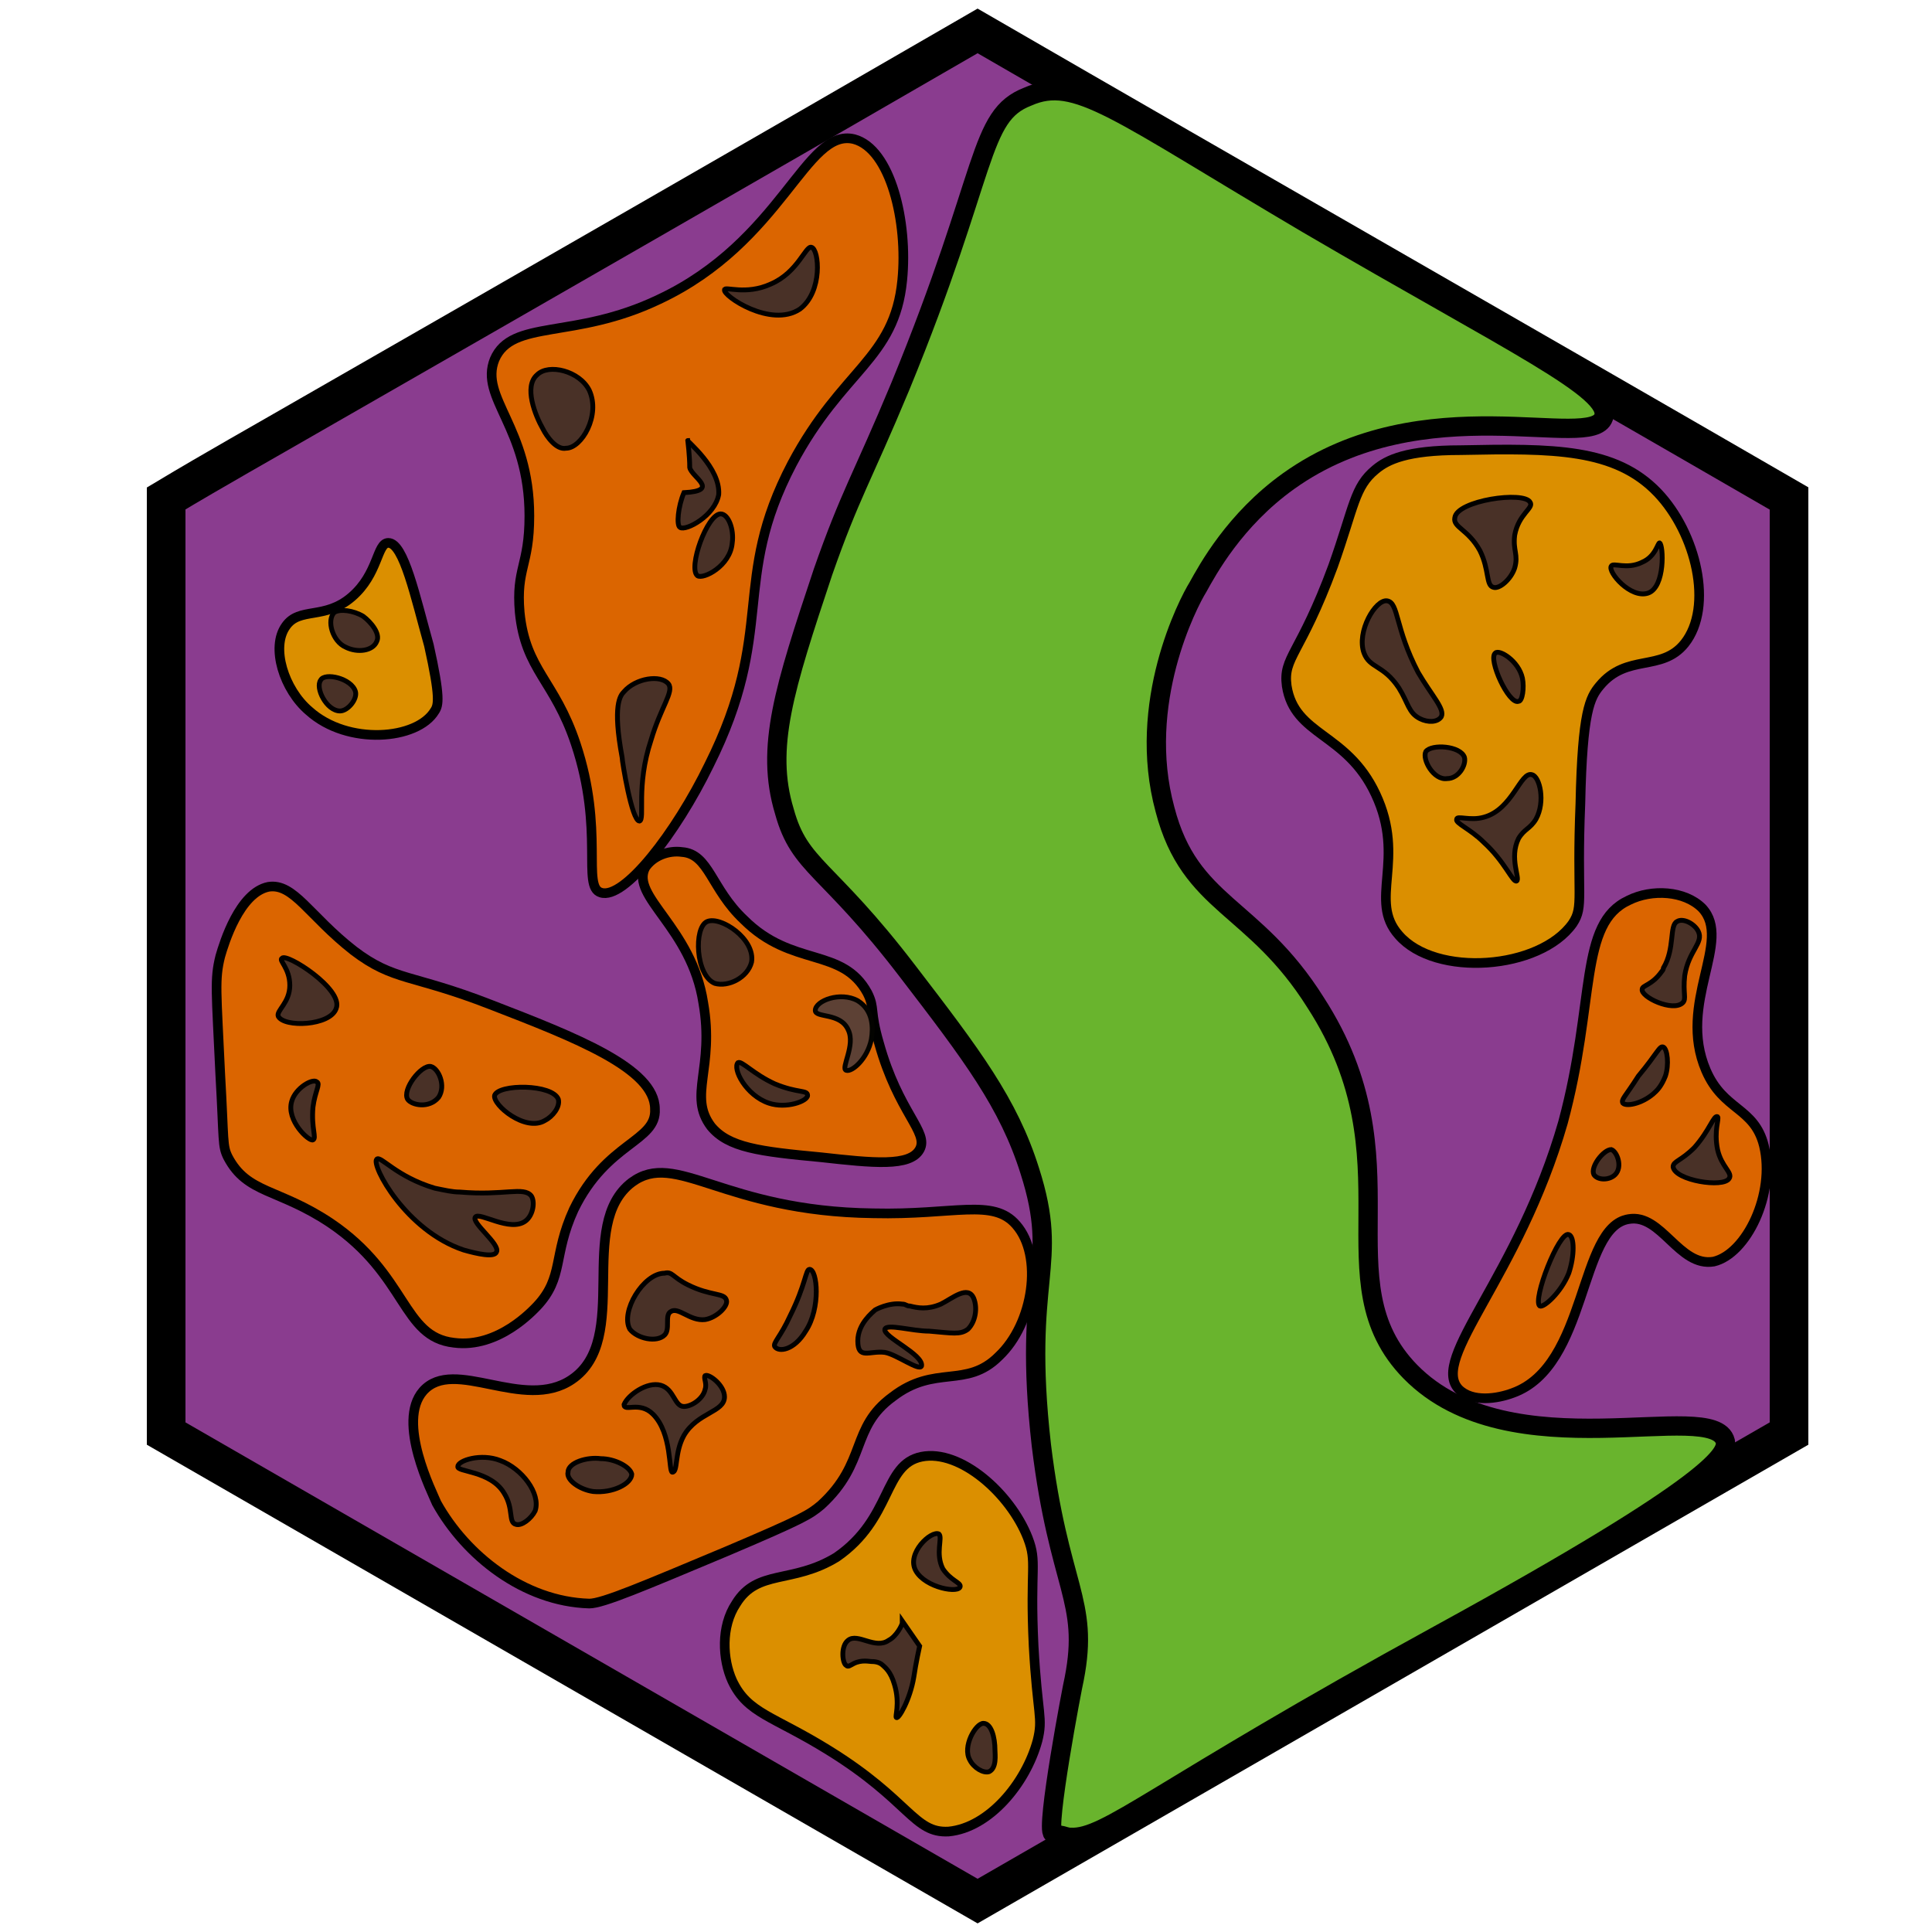 <?xml version="1.0" encoding="utf-8"?><!-- Generator: Adobe Illustrator 26.0.3, SVG Export Plug-In . SVG Version: 6.00 Build 0)  --><svg version="1.1" id="Ebene_2_00000020371425143906055610000010711333585448278916_"	 xmlns="http://www.w3.org/2000/svg" xmlns:xlink="http://www.w3.org/1999/xlink" x="0px" y="0px" viewBox="0 0 100 100"	 style="enable-background:new 0 0 100 100;" xml:space="preserve"><style type="text/css">	.st0{fill:#8A3C8F;stroke:#000000;stroke-width:2;stroke-miterlimit:10;}	.st1{fill:#69B42D;stroke:#000000;stroke-miterlimit:10;}	.st2{fill:#DB6500;stroke:#000000;stroke-width:0.5;stroke-miterlimit:10;}	.st3{fill:#DB6500;stroke:#000000;stroke-width:0.5;stroke-miterlimit:10;}	.st4{fill:#DB8F00;stroke:#000000;stroke-width:0.5;stroke-miterlimit:10;}	.st5{fill:#493127;stroke:#000000;stroke-width:0.25;stroke-miterlimit:10;}	.st6{fill:#804122;stroke:#000000;stroke-width:0.75;stroke-miterlimit:10;}	.st7{fill:#493127;stroke:#000000;stroke-width:0.25;stroke-miterlimit:10;}	.st8{fill:#493127;stroke:#000000;stroke-width:0.25;stroke-miterlimit:10;}	.st9{fill:#5D4135;stroke:#030300;stroke-width:0.25;stroke-miterlimit:10;}</style><g id="Ebene_1_00000178169986029889010870000017977382286501971088_">	<path class="st0" d="M8.6,25.8c2.5-1.5,5-2.9,7.6-4.4c11.5-6.6,23-13.2,34.4-19.8c14,8.1,28,16.1,42,24.2l0,48.4l-42,24.2l-42-24.2		L8.6,25.8z"/></g><path class="st1" d="M40.6,42c0.8,2.9,2.2,2.8,6.4,8.3c3.3,4.3,5.2,6.8,6.3,10.3c1.6,5-0.4,5.4,0.6,14.2c0.9,7.4,2.5,8,1.7,12.1	c-0.1,0.4-1.5,7.8-1.1,8c0,0,0.4,0.1,0.4,0.1l0,0c0.1,0,0.3,0.1,0.5,0.1c1.9,0.1,4.3-2.4,19.1-10.5c14.6-8,14.9-9.4,14.8-10	c-0.6-2.3-11.1,1.7-16.3-3.6c-4.6-4.7,0.4-10.9-4.9-19.1c-3.2-5.1-6.5-5-7.8-10c-1.5-5.5,1.2-10.7,1.7-11.5c0.5-0.9,1.9-3.5,4.7-5.5	c7-5,15.7-1.5,16.3-3.3c0.5-1.4-4.7-3.8-15.3-10c-10-5.9-12-7.7-14.5-6.6C50.6,6,51.2,8.8,46.6,20c-2,4.8-2.6,5.6-4,9.6	C40.6,35.6,39.6,38.7,40.6,42z"/><path class="st2" d="M31.1,46.2c1.2,0.4,3.9-3.1,5.6-6.6c3.5-7,1.1-9.5,4.3-15.6c2.6-4.9,5.3-5.4,5.7-9.5c0.3-3-0.6-6.8-2.5-7.3	c-2.5-0.6-3.7,5.3-10.1,8.3c-4.4,2.1-7.6,1-8.5,3.1c-0.8,2,1.8,3.5,1.8,8.1c0,2.6-0.7,2.7-0.5,5c0.3,3,1.8,3.5,2.9,6.8	C31.3,43,30.1,45.9,31.1,46.2z"/><path class="st2" d="M36.8,58.3c-1.2-1.6,0.2-3-0.4-6.4c-0.6-3.9-3.8-5.5-3-7c0.4-0.6,1.2-0.9,1.9-0.8c1.4,0.1,1.5,1.9,3.2,3.5	c2.5,2.5,5.1,1.4,6.4,3.8c0.4,0.8,0.1,0.9,0.6,2.6c1,3.6,2.6,4.6,2.1,5.5c-0.5,0.9-2.4,0.7-5.1,0.4C39.3,59.6,37.7,59.4,36.8,58.3z"	/><path class="st3" d="M32.7,61.2c-2.9,2.2,0,8.1-3.1,10.2c-2.5,1.7-6.1-1.2-7.7,0.6c-1.4,1.6,0.5,5.3,0.7,5.8	c1.5,2.7,4.5,5.1,7.9,5.2c0.7,0,2.8-0.9,7.1-2.7c4-1.7,4.3-1.9,4.9-2.4c2.4-2.2,1.5-4,3.7-5.6c2.2-1.7,3.8-0.4,5.5-2.1	c1.8-1.7,2.3-5.2,0.9-6.8c-1.2-1.4-3.2-0.5-7.4-0.6C37.4,62.7,35,59.5,32.7,61.2z"/><path class="st4" d="M38.1,83c-0.8,1.2-0.7,2.9-0.2,4c0.8,1.7,2.1,1.8,5,3.6c4.2,2.6,4.4,4.3,6.2,4.2c2.1-0.2,4-2.5,4.6-4.7	c0.3-1.2,0-1.3-0.2-4.9c-0.2-4.1,0.2-4.3-0.3-5.6c-0.9-2.3-3.5-4.6-5.5-4.2c-2,0.4-1.5,3.2-4.4,5.2C41,82,39.2,81.2,38.1,83z"/><path class="st3" d="M75.5,71.9c-1.5-1.6,3.1-5.8,5.4-13.8c1.7-6.3,0.8-10.3,3.4-11.5c1.2-0.6,2.9-0.5,3.8,0.4	c1.6,1.7-1.3,4.9,0.2,8.4c0.9,2.1,2.5,1.9,3,3.9c0.6,2.5-0.9,5.6-2.6,6c-1.8,0.3-2.7-2.5-4.4-2.2c-2.6,0.4-2.1,7.6-6,9	C77.5,72.4,76.2,72.6,75.5,71.9z"/><path class="st4" d="M87.2,33.3c-1.2,1.5-3,0.5-4.4,2.2c-0.5,0.6-0.9,1.3-1,6.1c-0.2,4.8,0.2,5.3-0.4,6.2c-1.7,2.4-7.1,2.8-9,0.6	c-1.6-1.8,0.4-3.9-1.2-7.3c-1.5-3.2-4.2-3-4.6-5.6c-0.2-1.5,0.7-1.6,2.4-6.2c1.1-3.1,1.1-4.1,2.2-5c0.6-0.5,1.6-1,4.4-1	c4.8-0.1,8-0.1,10.2,2.2C87.8,27.6,88.7,31.4,87.2,33.3z"/><path class="st2" d="M33.9,57.4c0.1,1.7-2.5,1.7-4.2,5.2c-1.1,2.4-0.5,3.5-1.9,5c-0.2,0.2-2,2.2-4.3,1.9c-2.7-0.3-2.4-3.5-6.4-6.2	c-2.7-1.8-4.3-1.5-5.3-3.4c-0.3-0.6-0.2-0.8-0.4-4.3c-0.2-4.3-0.3-4.9,0-6.1c0.2-0.7,1-3.3,2.5-3.6c1.3-0.2,2.1,1.5,4.4,3.3	c2.1,1.6,3,1.2,7.1,2.8C29.8,53.7,33.9,55.3,33.9,57.4z"/><path class="st4" d="M20.1,28.1c-0.6,0-0.5,1.6-1.9,2.8c-1.4,1.2-2.7,0.5-3.4,1.5c-0.8,1.1-0.1,3.3,1.2,4.4c2,1.8,5.6,1.5,6.5,0	c0.2-0.3,0.3-0.7-0.3-3.4C21.5,30.9,20.9,28.1,20.1,28.1z"/><path class="st5" d="M115,66.5"/><path class="st6" d="M120.5,36.5"/><path class="st7" d="M71.8,31.1c-0.6-0.1-1.6,1.6-1.2,2.7c0.3,0.8,1,0.6,1.8,1.8c0.5,0.8,0.5,1.3,1.1,1.6c0.4,0.2,0.9,0.2,1.1-0.1	c0.2-0.4-0.5-1.1-1.2-2.3C72.2,32.5,72.4,31.2,71.8,31.1z"/><path class="st7" d="M77.3,30.4c-0.4-0.1-0.2-0.9-0.7-1.9c-0.6-1.1-1.4-1.2-1.3-1.7c0.1-0.9,3.6-1.4,3.9-0.8	c0.2,0.3-0.6,0.6-0.8,1.7c-0.1,0.8,0.2,1,0,1.7C78.2,30,77.6,30.5,77.3,30.4z"/><path class="st7" d="M83.4,29.3c-0.2,0.3,1,1.7,1.9,1.4c0.9-0.3,0.8-2.5,0.6-2.6c-0.1,0-0.2,0.7-0.9,1	C84.2,29.5,83.5,29.1,83.4,29.3z"/><path class="st7" d="M77.4,33.8c0.2-0.2,1.2,0.4,1.4,1.3c0.1,0.5,0,1.2-0.2,1.2C78.1,36.5,77,34.1,77.4,33.8z"/><path class="st7" d="M73.8,38.9c0.3-0.4,1.8-0.3,2,0.3c0.1,0.4-0.3,1.1-0.9,1.1C74.2,40.4,73.6,39.3,73.8,38.9z"/><path class="st7" d="M76.8,42.3c-0.7,0.2-1.4-0.1-1.4,0.1c-0.1,0.2,0.7,0.5,1.4,1.2c1.1,1,1.5,2.1,1.7,2c0.2-0.1-0.4-1.2,0.1-2.2	c0.3-0.5,0.6-0.5,0.9-1c0.5-0.9,0.2-2.2-0.2-2.3C78.7,39.9,78.3,41.9,76.8,42.3z"/><path class="st7" d="M79.7,67.6c0.2,0.1,1.1-0.7,1.5-1.7c0.3-0.9,0.3-1.9,0-2C80.7,63.7,79.3,67.3,79.7,67.6z"/><path class="st7" d="M82.5,60.8c0.2,0.3,0.8,0.3,1.1,0c0.4-0.4,0.1-1.2-0.2-1.3C83,59.5,82.3,60.4,82.5,60.8z"/><path class="st7" d="M84,57.1c0.2,0.2,1.1,0,1.7-0.6c0.1-0.1,0.3-0.3,0.5-0.8c0.2-0.6,0.1-1.4-0.1-1.5c-0.2-0.1-0.3,0.3-1.3,1.5	C84.1,56.8,83.9,56.9,84,57.1z"/><path class="st7" d="M87.1,51.9c-0.5,0.5-2.2-0.3-2.1-0.7c0-0.2,0.5-0.2,1-0.9c0,0,0.1-0.1,0.1-0.2c0.6-1,0.3-2.2,0.7-2.4	c0.3-0.2,0.9,0.1,1.1,0.5c0.3,0.6-0.5,1-0.7,2.3C87.1,51.4,87.3,51.7,87.1,51.9z"/><path class="st7" d="M88.9,57.8c0.1,0.1-0.2,0.7,0,1.7c0.2,0.9,0.8,1.2,0.6,1.5c-0.3,0.5-2.8,0.1-2.9-0.6c0-0.3,0.4-0.3,1.1-1	C88.5,58.5,88.7,57.7,88.9,57.8z"/><path class="st8" d="M19.5,60c0.2-0.2,1,0.9,3,1.5c0.5,0.1,0.9,0.2,1.3,0.2c2.3,0.2,3.3-0.3,3.7,0.2c0.2,0.3,0.1,1-0.3,1.3	c-0.8,0.6-2.4-0.5-2.6-0.2c-0.2,0.3,1.3,1.4,1.1,1.8c-0.1,0.3-1,0.1-1.7-0.1C21,63.7,19.2,60.3,19.5,60z"/><path class="st8" d="M25.6,56.7c0.2-0.6,3-0.6,3.3,0.2c0.1,0.4-0.3,0.9-0.7,1.1C27.2,58.6,25.5,57.2,25.6,56.7z"/><path class="st8" d="M22.3,55.2c-0.5-0.1-1.5,1.2-1.2,1.7c0.2,0.3,1.1,0.5,1.6-0.1C23.1,56.2,22.7,55.3,22.3,55.2z"/><path class="st8" d="M16.4,56c-0.2-0.2-1.1,0.3-1.3,1c-0.3,1,0.9,2.1,1.1,2c0.2-0.1-0.1-0.6,0-1.7C16.3,56.5,16.6,56.1,16.4,56z"/><path class="st8" d="M17.4,52.2c-0.3,0.9-2.7,1-3,0.4C14.3,52.3,15,51.9,15,51c0-0.9-0.6-1.3-0.4-1.4C14.8,49.3,17.8,51.2,17.4,52.2	z"/><path class="st7" d="M18.8,31.9c0.4,0.3,0.9,0.9,0.7,1.3c-0.2,0.5-1,0.6-1.6,0.3c-0.7-0.3-1-1.4-0.6-1.8	C17.6,31.5,18.3,31.6,18.8,31.9z"/><path class="st7" d="M16.6,35.2c-0.3,0.4,0.3,1.6,1,1.6c0.4,0,0.9-0.6,0.8-1C18.2,35.1,16.8,34.8,16.6,35.2z"/><path class="st7" d="M48.6,79.4c-0.4-0.2-1.7,1-1.2,1.9c0.5,0.9,2.3,1.2,2.3,0.8c0-0.2-0.5-0.3-0.9-0.9	C48.4,80.4,48.8,79.6,48.6,79.4z"/><path class="st7" d="M50.9,89.2c-0.4,0-1.1,1.2-0.7,1.9c0.2,0.4,0.7,0.7,1,0.6c0.4-0.2,0.3-0.9,0.3-1.1	C51.5,89.9,51.3,89.2,50.9,89.2z"/><path class="st7" d="M46.4,88.9c-0.1,0,0.2-0.7-0.1-1.7c-0.2-0.7-0.5-0.9-0.6-1c-0.2-0.2-0.5-0.2-0.6-0.2c-0.1,0-0.5-0.1-0.9,0.1	c-0.2,0.1-0.3,0.2-0.4,0.1c-0.2-0.1-0.3-1,0.1-1.3c0.5-0.4,1.4,0.5,2.1,0c0.4-0.2,0.7-0.8,0.7-0.9c0-0.1,0-0.1,0-0.1l0,0	c0,0,0.9,1.3,0.9,1.3l0,0c0,0-0.2,0.9-0.3,1.6C47.1,88,46.5,89,46.4,88.9z"/><path class="st7" d="M48.7,67.5c0.6-0.3,1.4-1,1.7-0.3c0.2,0.5,0.1,1.2-0.3,1.6c-0.4,0.3-0.8,0.2-2,0.1c-0.9,0-2.2-0.4-2.3-0.1	c-0.1,0.4,2,1.3,1.9,1.9c-0.1,0.3-1.3-0.6-1.9-0.7c-0.8-0.1-1.4,0.4-1.4-0.6c0-0.9,0.8-1.5,0.9-1.6c0,0,0.7-0.4,1.4-0.3	c0.2,0,0.2,0.1,0.4,0.1C47.5,67.7,48,67.8,48.7,67.5z"/><path class="st7" d="M41.9,65.7c0.4,0,0.6,2-0.2,3.2c-0.6,1-1.4,1.1-1.6,0.8c-0.1-0.2,0.3-0.5,0.8-1.6	C41.7,66.5,41.7,65.7,41.9,65.7z"/><path class="st7" d="M35.6,66.5c1.2,0.6,1.9,0.4,2,0.8c0.1,0.3-0.5,0.9-1.1,1c-0.8,0.1-1.4-0.7-1.8-0.4c-0.3,0.2,0,0.9-0.3,1.2	c-0.4,0.4-1.4,0.2-1.8-0.3c-0.5-0.9,0.7-2.9,1.8-2.9C34.8,65.8,34.8,66.1,35.6,66.5z"/><path class="st7" d="M34.2,71.7c0.7,0.2,0.7,1.1,1.2,1.1c0.4,0,1-0.4,1.1-0.9c0.1-0.3-0.1-0.6,0-0.7c0.2-0.1,1,0.5,1,1.1	c0,0.8-1.4,0.8-2.1,2c-0.5,0.9-0.3,1.9-0.6,1.9c-0.2,0,0-2-1-3c-0.7-0.7-1.5-0.1-1.5-0.5C32.5,72.2,33.5,71.5,34.2,71.7z"/><path class="st7" d="M31.1,75.5c0.7,0,1.5,0.4,1.6,0.8c0,0.5-1,1-2,0.9c-0.7-0.1-1.4-0.6-1.3-1C29.4,75.7,30.4,75.4,31.1,75.5z"/><path class="st7" d="M25.9,75.6c1.1,0.4,2.1,1.7,1.8,2.6c-0.2,0.4-0.7,0.8-1,0.7c-0.4-0.1-0.1-0.8-0.6-1.6c-0.7-1.2-2.5-1.1-2.4-1.4	C23.7,75.6,24.9,75.2,25.9,75.6z"/><path class="st8" d="M41.4,16c1.2-0.9,1-3.1,0.6-3.2c-0.3-0.1-0.7,1.3-2.1,1.9c-1.3,0.6-2.4,0.1-2.4,0.3C37.4,15.3,39.9,17,41.4,16z	"/><path class="st8" d="M30.5,20.2c-0.5-1-2.1-1.4-2.7-0.8c-0.7,0.6-0.1,2.1,0.3,2.8c0.2,0.4,0.7,1.1,1.2,1	C30.1,23.2,31.1,21.5,30.5,20.2z"/><path class="st8" d="M35.6,22.8c0,0,0.1,0.8,0.1,1.4c0.1,0.5,1.6,1.2-0.3,1.3c0,0,0,0,0,0c-0.3,0.7-0.4,1.7-0.2,1.8	c0.3,0.2,1.8-0.6,2-1.7C37.3,24.2,35.5,22.8,35.6,22.8z"/><path class="st8" d="M36.1,29.8c0.3,0.2,1.7-0.5,1.8-1.7c0.1-0.7-0.2-1.5-0.6-1.5C36.6,26.6,35.6,29.4,36.1,29.8z"/><path class="st8" d="M32.3,35.8c0.6-0.7,1.9-0.9,2.3-0.4c0.3,0.4-0.4,1.2-0.9,2.9c-0.8,2.4-0.3,4.1-0.6,4.2c-0.4,0-0.9-3.1-0.9-3.3	C31.7,36.5,32.1,36,32.3,35.8z"/><path class="st8" d="M36.6,47.7C35.9,48,36,50.5,37,50.9c0.7,0.2,1.7-0.3,1.9-1.1C39.1,48.6,37.3,47.4,36.6,47.7z"/><path class="st8" d="M38.2,55c-0.3,0.3,0.4,1.7,1.6,2.1c0.9,0.3,2-0.1,2-0.4c0-0.3-0.5-0.1-1.7-0.6C39,55.6,38.4,54.9,38.2,55z"/><path class="st9" d="M42.2,52.3c0,0.4,1.3,0.1,1.7,1c0.4,0.8-0.4,2-0.1,2.1c0.3,0.1,1.1-0.6,1.3-1.6c0.1-0.6,0.1-1.5-0.7-2	C43.5,51.3,42.2,51.8,42.2,52.3z"/></svg>